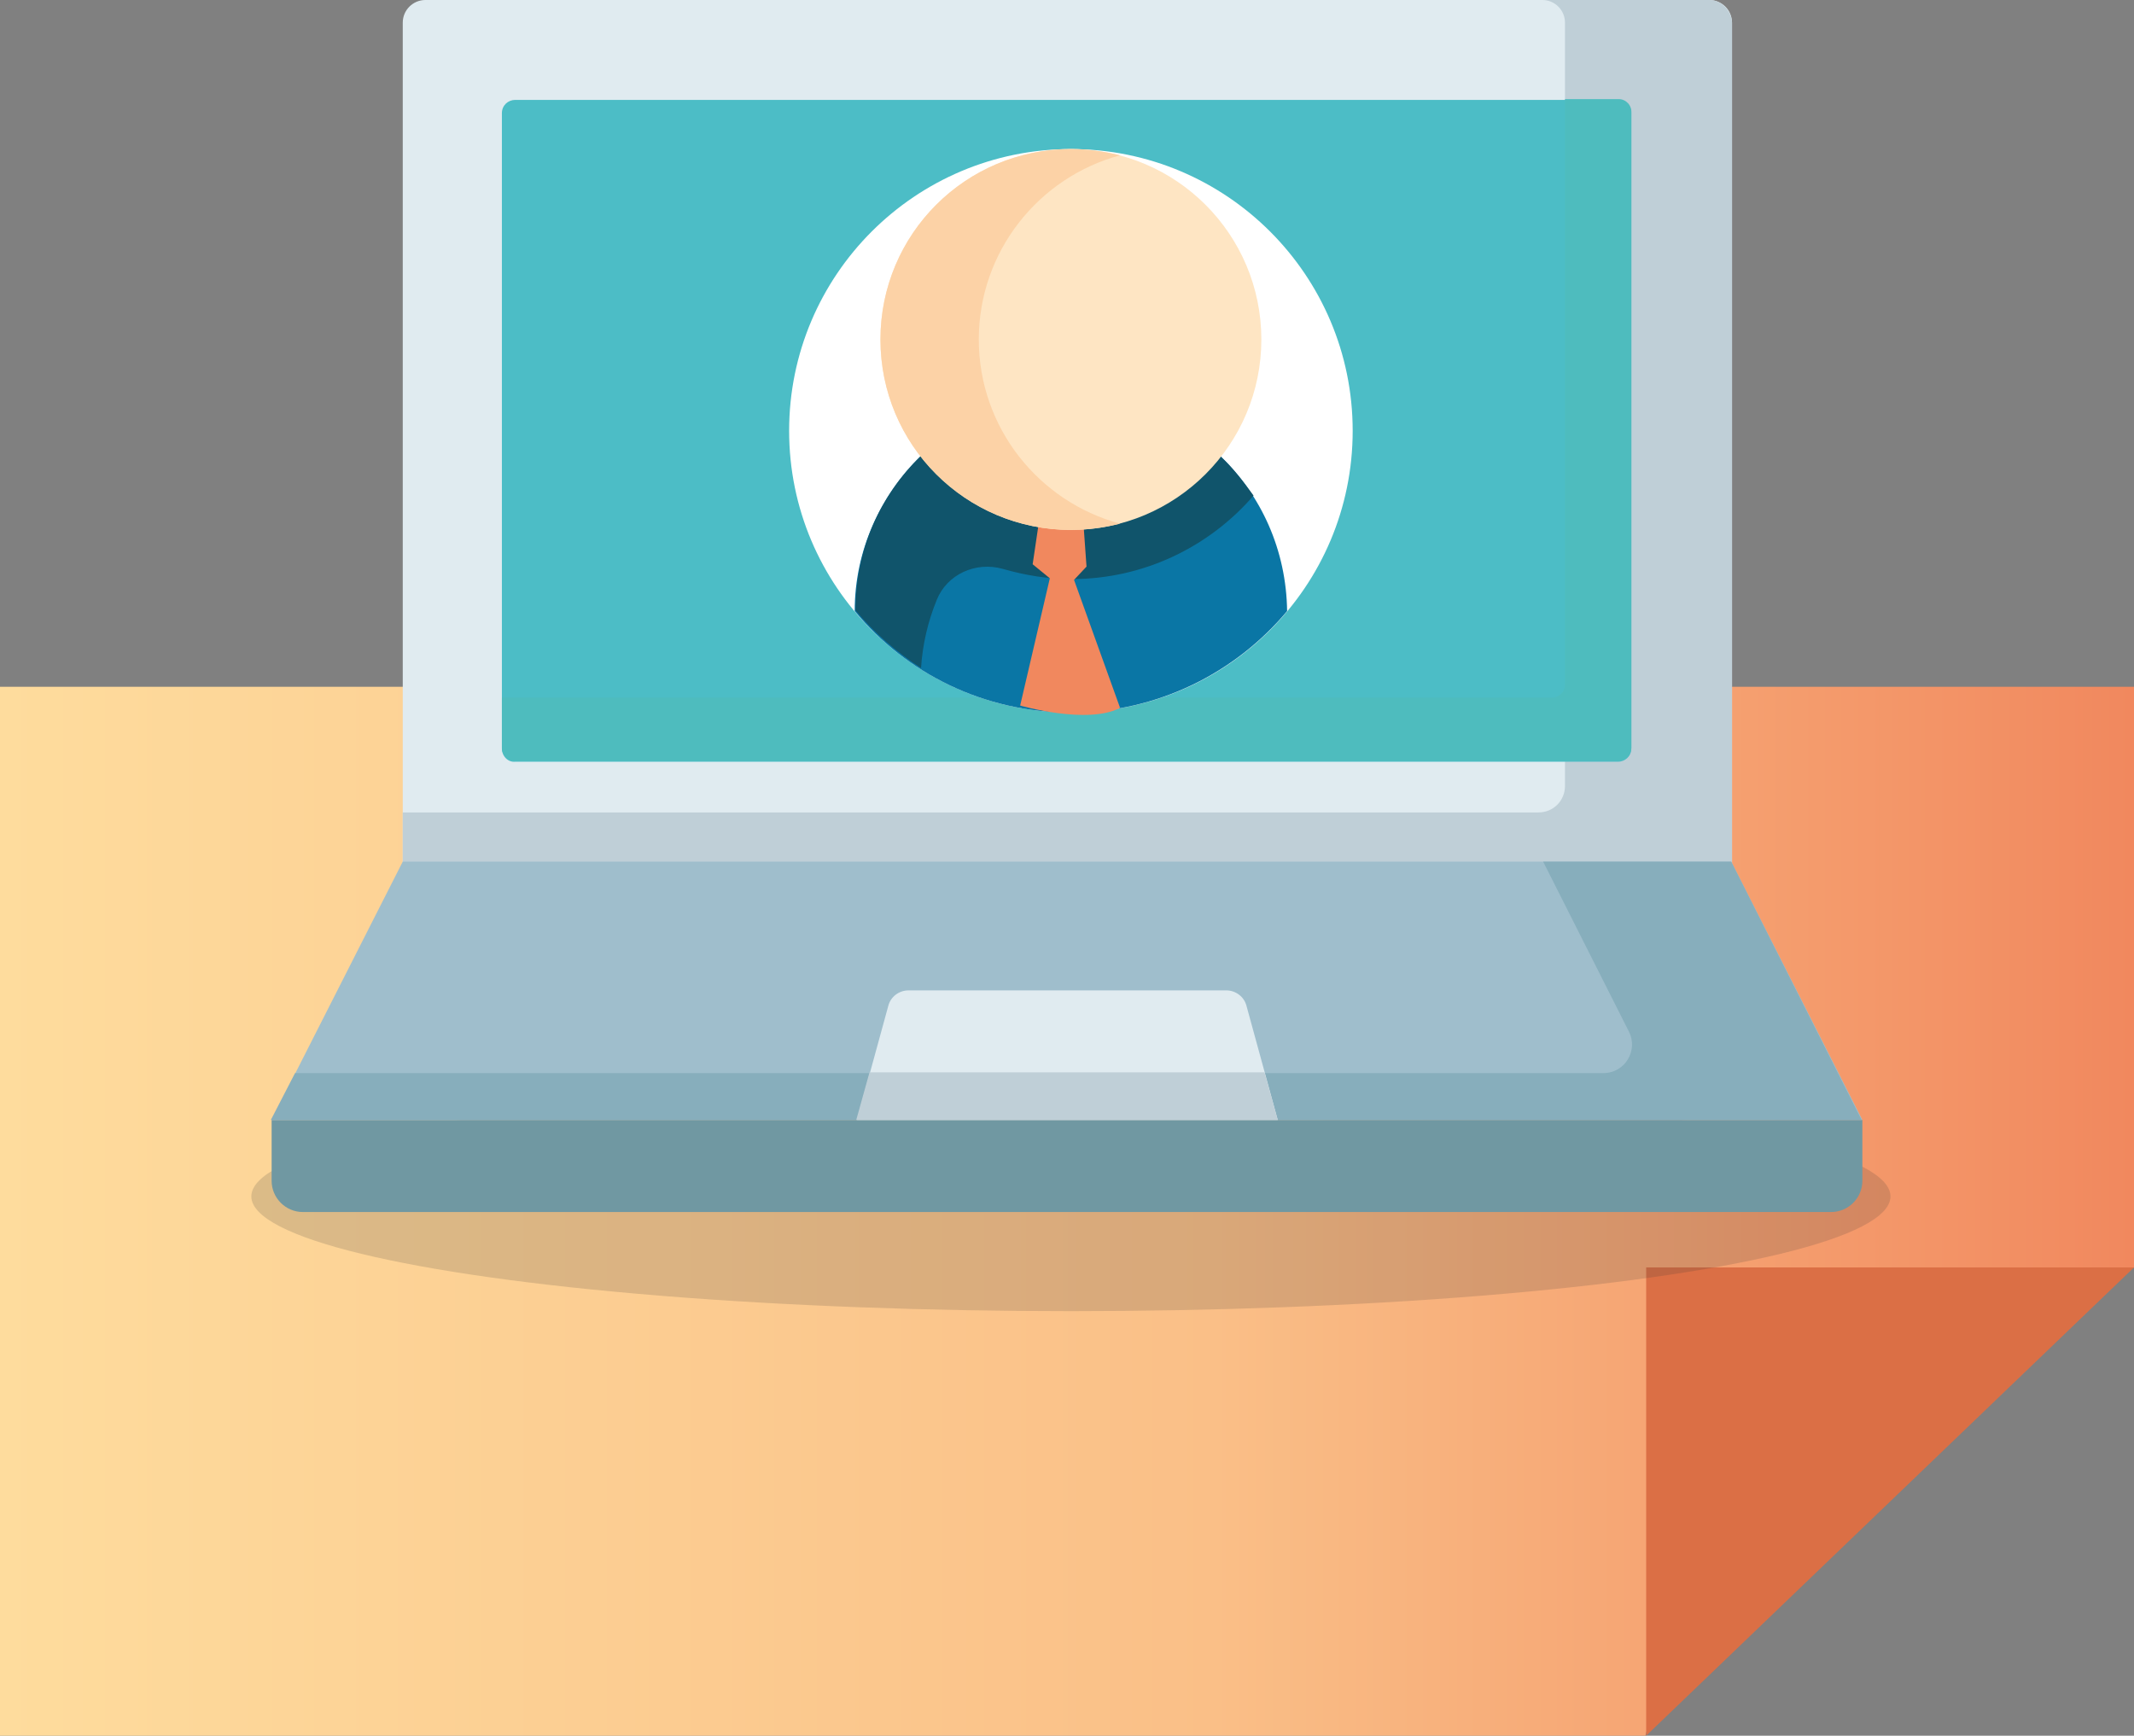 <?xml version="1.0" encoding="utf-8"?>
<!-- Generator: Adobe Illustrator 25.2.3, SVG Export Plug-In . SVG Version: 6.00 Build 0)  -->
<svg version="1.1" id="Capa_1" xmlns="http://www.w3.org/2000/svg" xmlns:xlink="http://www.w3.org/1999/xlink" x="0px" y="0px"
	 viewBox="0 0 273.4 222.4" style="enable-background:new 0 0 273.4 222.4;" xml:space="preserve">
<rect x="0" y="0" width="273.4" height="222.4" fill="#808080" stroke="none"/>
<style type="text/css">
	.st0{fill:url(#SVGID_1_);}
	.st1{fill:#DB6F45;}
	.st2{opacity:0.17;fill:#383938;}
	.st3{fill:#E0EBF0;}
	.st4{fill:#BFCFD7;}
	.st5{fill:#4CBDC6;}
	.st6{fill:#4EBCBE;}
	.st7{fill:#7098A2;}
	.st8{fill:#9FBECC;}
	.st9{fill:#87AEBC;}
	.st10{fill:#FFFFFF;}
	.st11{fill:#0A76A5;}
	.st12{fill:#10546B;}
	.st13{fill:#F1885E;}
	.st14{fill:#FEE5C3;}
	.st15{fill:#FCD2A6;}
</style>
<g>
	<g>
		<g>
			<linearGradient id="SVGID_1_" gradientUnits="userSpaceOnUse" x1="0" y1="155.176" x2="273.402" y2="155.176">
				<stop  offset="0" style="stop-color:#FEDC9D"/>
				<stop  offset="0.569" style="stop-color:#FABF87"/>
				<stop  offset="1" style="stop-color:#F1885E"/>
			</linearGradient>
			<path class="st0" d="M169.1,88L169.1,88C166.2,88,2.9,88,0,88v134.4h169.1h41.7l13.7-49l48.9-11c0,0,0-62.5,0-74.4
				C270.5,88,172.1,88,169.1,88z"/>
		</g>
		<path id="XMLID_9_" class="st1" d="M210.9,222.4c7.6-7.3,54.9-52.7,62.5-60c-16.9,0-52.5,0-62.5,0L210.9,222.4z"/>
	</g>
	<ellipse class="st2" cx="137.2" cy="153.3" rx="105" ry="14.7"/>
	<g>
		<path class="st3" d="M221.8,117.6H51.6V2.9c0-1.6,1.3-2.9,2.9-2.9H219c1.6,0,2.9,1.3,2.9,2.9V117.6z"/>
		<path class="st4" d="M219,0h-21.4c1.6,0,2.9,1.3,2.9,2.9v97.8c0,1.9-1.5,3.4-3.4,3.4H51.6v13.5h170.3v-13.5V2.9
			C221.8,1.3,220.5,0,219,0z"/>
		<path class="st5" d="M64.3,95.9V14.5c0-1,0.8-1.7,1.7-1.7h141.3c1,0,1.7,0.8,1.7,1.7v81.4c0,1-0.8,1.7-1.7,1.7H66
			C65.1,97.7,64.3,96.9,64.3,95.9z"/>
		<path class="st6" d="M207.4,12.7h-6.9v75c0,1-0.8,1.7-1.7,1.7H64.3v6.4c0,1,0.8,1.7,1.7,1.7h141.3c1,0,1.7-0.8,1.7-1.7V14.5
			C209.1,13.5,208.3,12.7,207.4,12.7z"/>
		<path class="st7" d="M234.6,155.3H38.8c-2.2,0-4-1.8-4-4v-7.8h203.8v7.8C238.6,153.5,236.8,155.3,234.6,155.3z"/>
		<polygon class="st8" points="238.6,143.5 34.8,143.5 51.6,110.4 221.8,110.4 		"/>
		<path class="st9" d="M221.8,110.4h-24.1l11,21.8c1.2,2.4-0.5,5.3-3.3,5.3H37.8l-3.1,6h203.8L221.8,110.4z"/>
		<path class="st3" d="M163.7,143.5l-4-14.6c-0.3-1.2-1.4-2-2.6-2h-40.7c-1.2,0-2.3,0.8-2.6,2l-4,14.6H163.7z"/>
		<polygon class="st4" points="111.4,137.4 109.7,143.5 163.7,143.5 162,137.4 		"/>
	</g>
	<g>
		<g id="XMLID_14_">
			<g>
				<circle class="st10" cx="137.2" cy="55.2" r="36.1"/>
			</g>
		</g>
		<g id="XMLID_13_">
			<g>
				<path class="st11" d="M164.9,78.3c-6.6,7.9-16.6,13-27.7,13c-11.1,0-21.1-5-27.7-13c0-7.8,3.3-14.8,8.4-19.8l13.2-10.4h12.7
					l12.6,10.4C161.6,63.5,164.8,70.5,164.9,78.3z"/>
			</g>
		</g>
		<path class="st12" d="M156.4,58.5l-12.6-10.4H141l-13.8,12.6l-7.4-3.7l-1.8,1.4c-5.2,5-8.4,12-8.4,19.8c2.4,2.9,5.3,5.4,8.4,7.4
			c0.2-3.1,0.9-6,2-8.7c1.3-3.3,5-5,8.5-4c2.8,0.8,5.7,1.3,8.8,1.3c9.3,0,17.7-4.2,23.3-10.7C159.3,61.7,158,60,156.4,58.5z"/>
		<path class="st13" d="M133.1,66.9l-0.8,5.4l2.2,1.8l-3.8,16.3c0,0,8.6,2.5,12.8,0.3l-5.9-16.4l1.6-1.7l-0.4-5.6H133.1z"/>
		<circle class="st14" cx="137.2" cy="43.5" r="24.4"/>
		<path class="st15" d="M125.4,43.5c0-11.3,7.7-20.8,18.1-23.6c-2-0.5-4.2-0.8-6.3-0.8c-13.5,0-24.4,10.9-24.4,24.4
			c0,13.5,10.9,24.4,24.4,24.4c2.2,0,4.3-0.3,6.3-0.8C133.1,64.3,125.4,54.8,125.4,43.5L125.4,43.5z"/>
	</g>
</g>
</svg>
